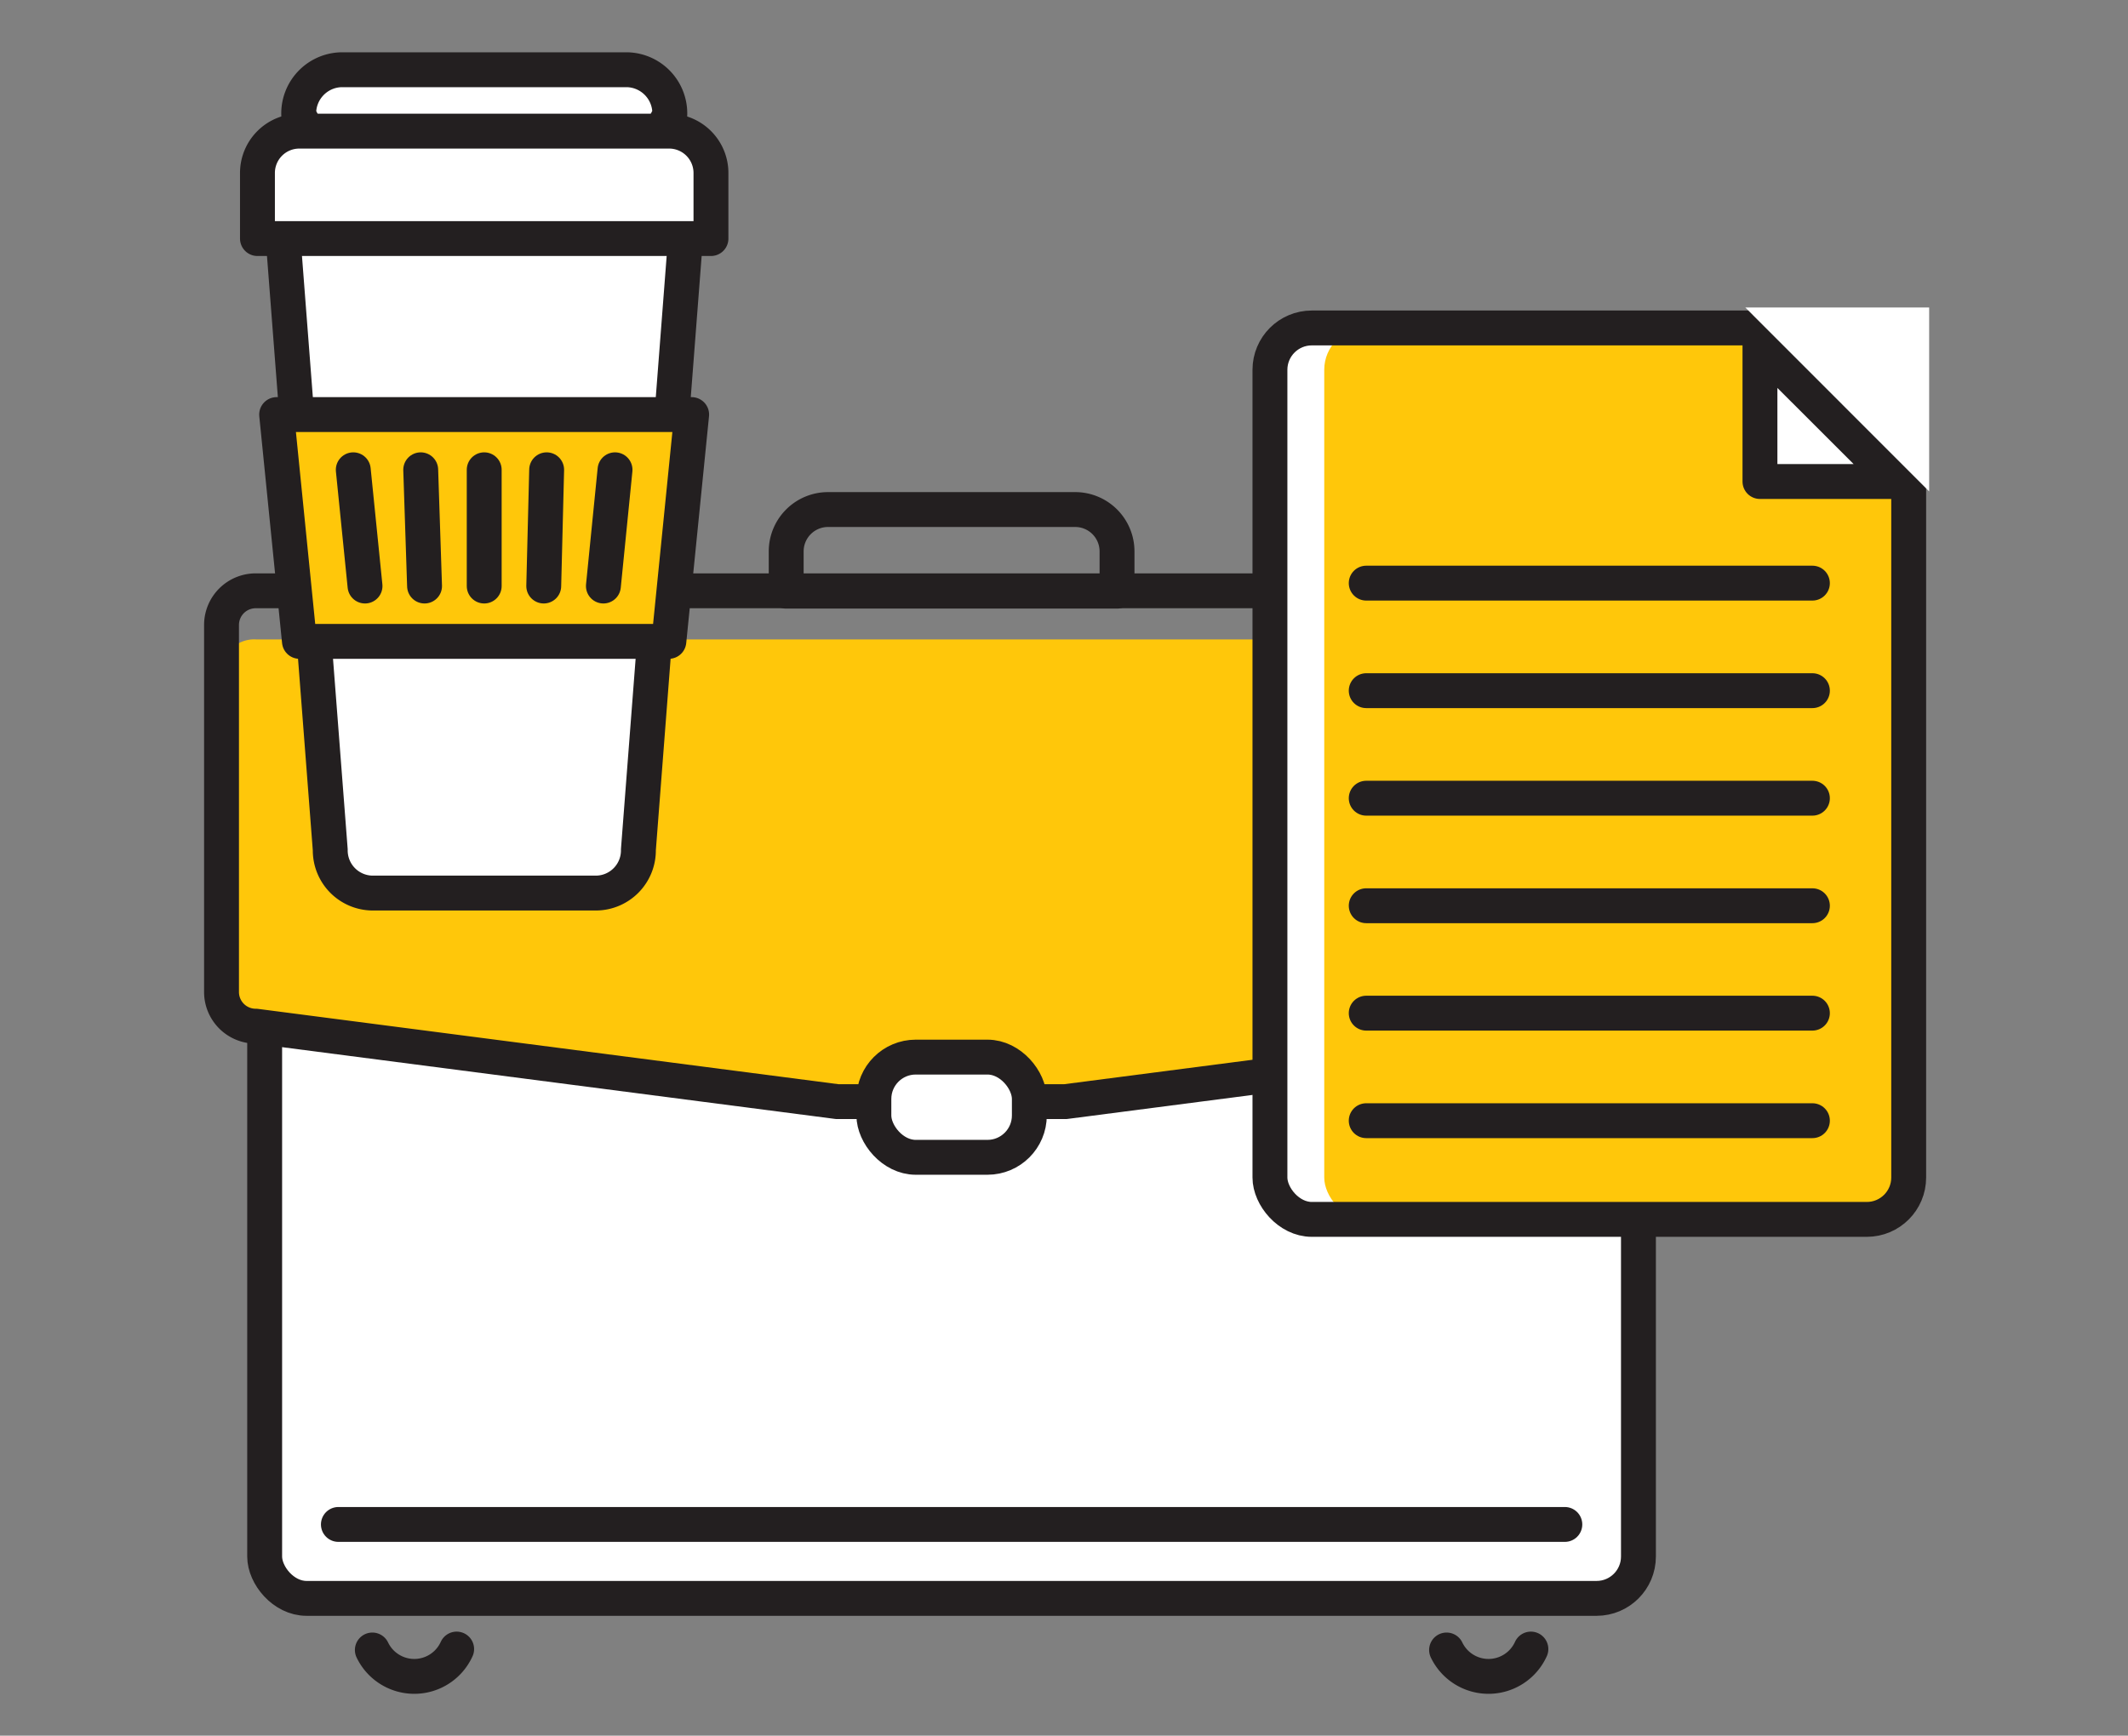 <svg id="Layer_1" data-name="Layer 1" xmlns="http://www.w3.org/2000/svg" viewBox="0 0 183 149.3"><rect x="0" y="0" width="183" height="149.3" fill="#808080" stroke="none"/><defs><style>.cls-1{fill:none;}.cls-1,.cls-2,.cls-5{stroke:#231f20;stroke-linecap:round;stroke-linejoin:round;stroke-width:3px;}.cls-2,.cls-4{fill:#fff;}.cls-3,.cls-5{fill:#ffc70a;}</style></defs><title>icon--commute</title><path class="cls-1" d="M71.21,43.83H92.46a3.6,3.6,0,0,1,3.6,3.6v3.42a0,0,0,0,1,0,0H67.61a0,0,0,0,1,0,0V47.43A3.6,3.6,0,0,1,71.21,43.83Z"/><rect class="cls-2" x="22.76" y="57.4" width="118.14" height="80.09" rx="3.6" ry="3.6"/><path class="cls-3" d="M141.62,88.89l-50,5.87H72L22,88.89a2.81,2.81,0,0,1-2.95-2.64V57.65A2.81,2.81,0,0,1,22,55H141.62a2.81,2.81,0,0,1,2.95,2.64v28.6A2.81,2.81,0,0,1,141.62,88.89Z"/><path class="cls-1" d="M141.62,88.27l-50,6.49H72L22,88.27a2.94,2.94,0,0,1-2.95-2.92V53.73A2.94,2.94,0,0,1,22,50.82H141.62a2.94,2.94,0,0,1,2.95,2.92V85.35A2.94,2.94,0,0,1,141.62,88.27Z"/><rect class="cls-2" x="75.15" y="90.93" width="13.37" height="8.62" rx="3.6" ry="3.6"/><path class="cls-1" d="M131.65,141.85a4,4,0,0,1-7.25.08"/><path class="cls-1" d="M39.27,141.85a4,4,0,0,1-7.25.08"/><line class="cls-1" x1="29.1" y1="131.13" x2="134.57" y2="131.13"/><rect class="cls-4" x="109.21" y="28.21" width="54.93" height="76.68" rx="3.6" ry="3.6"/><rect class="cls-3" x="113.88" y="28.21" width="50.26" height="76.68" rx="3.6" ry="3.6"/><rect class="cls-1" x="109.21" y="28.21" width="54.93" height="76.68" rx="3.6" ry="3.6"/><line class="cls-1" x1="117.49" y1="96.4" x2="155.86" y2="96.4"/><line class="cls-1" x1="117.49" y1="87.15" x2="155.86" y2="87.15"/><line class="cls-1" x1="117.49" y1="77.91" x2="155.86" y2="77.91"/><line class="cls-1" x1="117.49" y1="68.66" x2="155.86" y2="68.66"/><line class="cls-1" x1="117.49" y1="59.41" x2="155.86" y2="59.41"/><line class="cls-1" x1="117.49" y1="50.16" x2="155.86" y2="50.16"/><polygon class="cls-2" points="163.03 41.42 151.35 41.42 151.35 29.75 163.03 41.42"/><polygon class="cls-4" points="150.09 26.45 165.9 26.45 165.9 42.27 150.09 26.45"/><path class="cls-2" d="M51.28,76.82H32a3.67,3.67,0,0,1-3.6-3.72l-4-51.91A3.67,3.67,0,0,1,28,17.46h27.3a3.67,3.67,0,0,1,3.6,3.72l-4,51.91A3.67,3.67,0,0,1,51.28,76.82Z"/><path class="cls-2" d="M55.58,13.85H27.69l-2-3.95A3.76,3.76,0,0,1,29.29,6H54a3.76,3.76,0,0,1,3.6,3.88Z"/><path class="cls-2" d="M25.74,11.28h31.8a3.6,3.6,0,0,1,3.6,3.6v5.64a0,0,0,0,1,0,0h-39a0,0,0,0,1,0,0V14.88A3.6,3.6,0,0,1,25.74,11.28Z"/><polygon class="cls-5" points="57.52 55.17 25.75 55.17 23.79 35.66 59.48 35.66 57.52 55.17"/><line class="cls-1" x1="41.64" y1="40.41" x2="41.64" y2="50.41"/><line class="cls-1" x1="47.01" y1="40.41" x2="46.76" y2="50.41"/><line class="cls-1" x1="52.89" y1="40.41" x2="51.89" y2="50.41"/><line class="cls-1" x1="36.18" y1="40.41" x2="36.51" y2="50.41"/><line class="cls-1" x1="30.38" y1="40.41" x2="31.39" y2="50.41"/></svg>